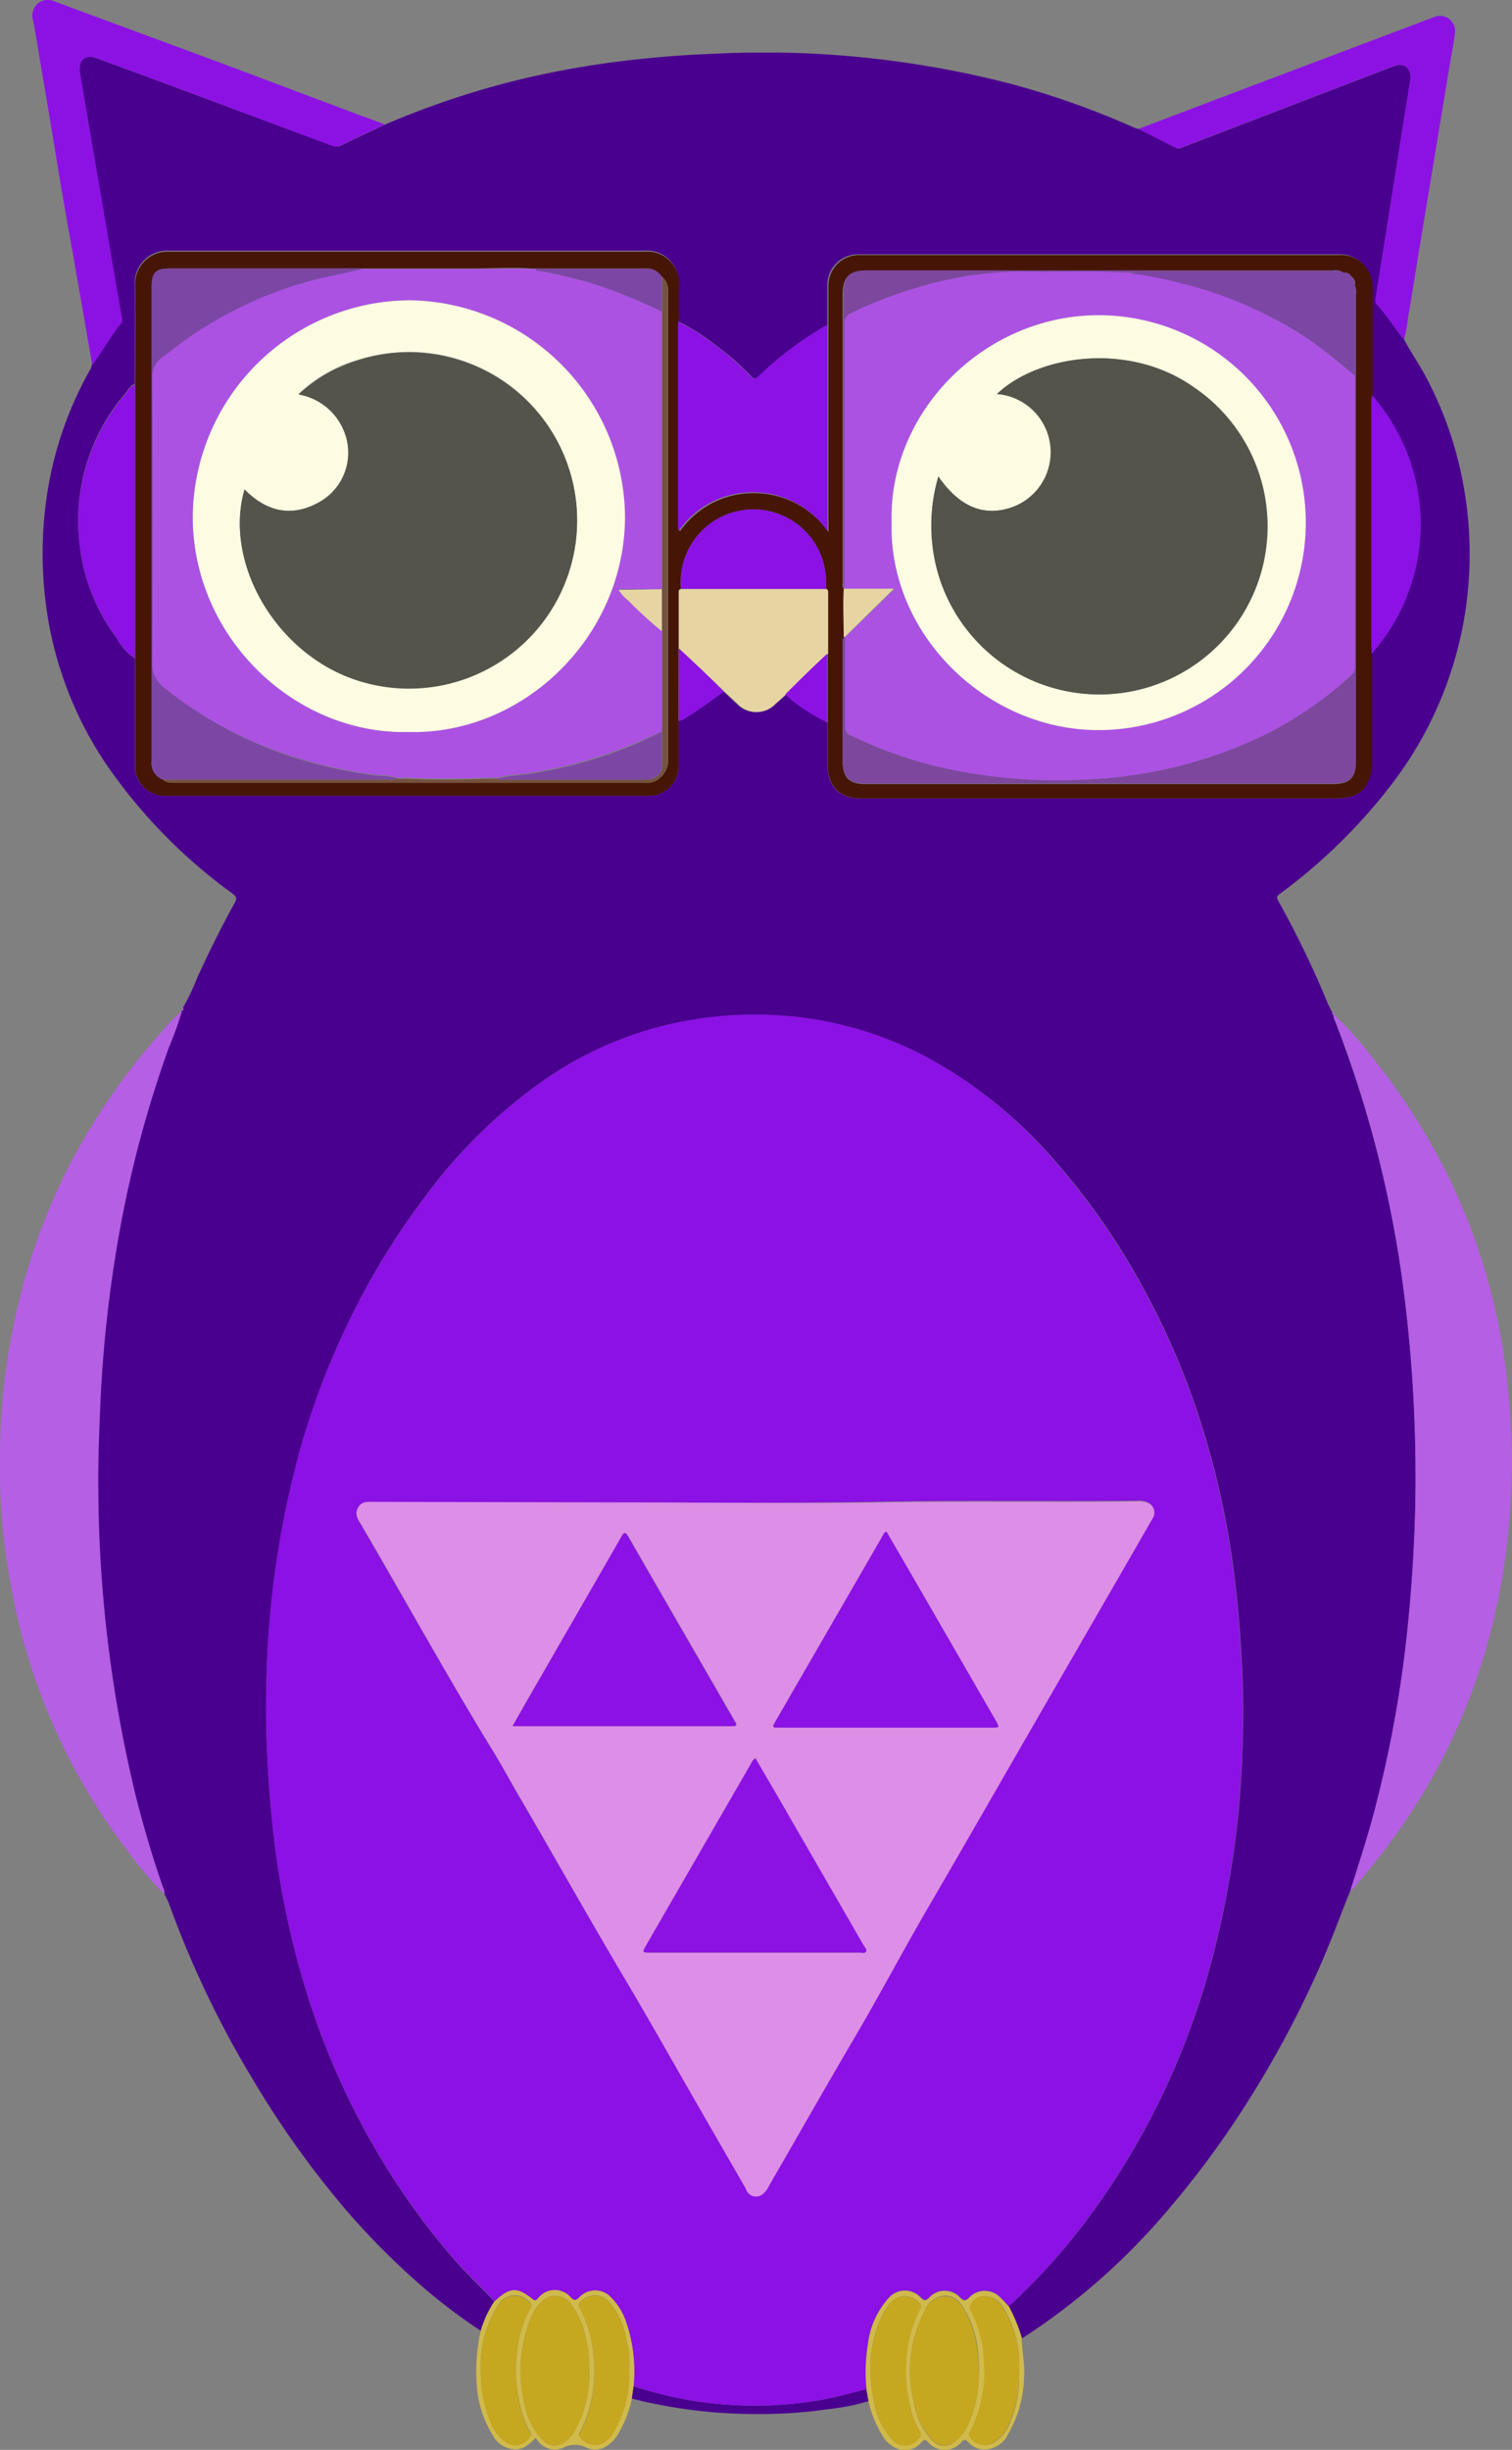 <svg xmlns="http://www.w3.org/2000/svg" viewBox="0 0 143.94 233.17"><rect x="0" y="0" width="143.94" height="233.17" fill="#808080" stroke="none"/><defs><style>.cls-1{fill:#4a008f;}.cls-2{fill:#b55fe4;}.cls-3{fill:#8c12e4;}.cls-4{fill:#d0ba4b;}.cls-5{fill:#8b11e4;}.cls-6{fill:#461505;}.cls-7{fill:#e6d5a3;}.cls-8{fill:#c6a720;}.cls-9{fill:#dd8ee6;}.cls-10{fill:#ab52e3;}.cls-11{fill:#7c46a5;}.cls-12{fill:#7c479d;}.cls-13{fill:#75523d;}.cls-14{fill:#fdfce2;}.cls-15{fill:#54544b;}</style></defs><title>Hoot !</title><g id="Calque_2" data-name="Calque 2"><g id="Calque_1-2" data-name="Calque 1"><path class="cls-1" d="M128.57,179.89c-1,2.48-1.91,5-3,7.45a97.84,97.84,0,0,1-6.27,11.86,88.83,88.83,0,0,1-8,11,62.53,62.53,0,0,1-14,12.36A15.79,15.79,0,0,0,96,219.44a2.6,2.6,0,0,0,.36-.24,59.79,59.79,0,0,0,6.73-7.41,71.76,71.76,0,0,0,7.85-13,74.48,74.48,0,0,0,3.79-9.94,89.68,89.68,0,0,0,3.58-23.26c.1-3.08,0-6.17-.2-9.25-.19-2.89-.48-5.75-.91-8.61a79.48,79.48,0,0,0-2.63-11.53,72.6,72.6,0,0,0-6.09-14.26,65.86,65.86,0,0,0-8.84-12.34A43.35,43.35,0,0,0,88.9,101a34.41,34.41,0,0,0-15-4.36,36.31,36.31,0,0,0-7.27.32A34.53,34.53,0,0,0,52,102.66a48.93,48.93,0,0,0-11.49,11.18A71,71,0,0,0,33,126.21a74.12,74.12,0,0,0-4.31,11.37,90.14,90.14,0,0,0-3.32,22.35c-.1,3.13,0,6.25.2,9.38.19,2.84.47,5.67.9,8.49a81.1,81.1,0,0,0,2.74,11.89,71.66,71.66,0,0,0,7,15.65,67.36,67.36,0,0,0,7.28,10c1.15,1.3,2.44,2.47,3.61,3.74a10,10,0,0,0-1.32,2.76,53.25,53.25,0,0,1-6.2-4.76A71.44,71.44,0,0,1,33,210.41,89.68,89.68,0,0,1,24.12,198a94.34,94.34,0,0,1-8-16.73c-.12-.35-.31-.67-.47-1a1.53,1.53,0,0,0-.18-.73c-.95-2.74-1.77-5.52-2.49-8.32a126.09,126.09,0,0,1-3.65-29.62c0-2.64.08-5.28.19-7.93a123.52,123.52,0,0,1,1.54-14.8,108.26,108.26,0,0,1,5-19.24,30.94,30.94,0,0,0,1.24-3.45h0a.2.2,0,0,0,.12-.26A23.61,23.61,0,0,0,18.8,93c1.1-2.4,2.27-4.77,3.55-7.08.22-.4.16-.58-.2-.86A50.63,50.63,0,0,1,10.29,73,35.25,35.25,0,0,1,4.48,58.32,37.89,37.89,0,0,1,4.35,48,34.72,34.72,0,0,1,8.63,35.1a1.64,1.64,0,0,0,.11-.36c.93-1.33,1.72-2.76,2.74-4a.54.54,0,0,0,.09-.48q-.15-.81-.29-1.62-.85-5-1.7-10c-.66-3.89-1.29-7.78-2-11.66-.21-1.22.48-1.86,1.63-1.44q4.91,1.8,9.81,3.63L31.6,13.85a1.1,1.1,0,0,0,1-.07c1.35-.66,2.71-1.29,4.07-1.93A81.08,81.08,0,0,1,49.23,7.63a86.5,86.5,0,0,1,9.46-1.75q4.8-.61,9.64-.78C70.21,5,72.09,5,74,5A94,94,0,0,1,96.31,8,80,80,0,0,1,108,12.16a2.93,2.93,0,0,0,.42.12l3.56,1.8c.23.12.42,0,.61-.07l10.59-4.06,9.53-3.66c1-.39,1.73.27,1.55,1.37q-.66,4.06-1.29,8.12-1,6.31-2,12.61c0,.2-.07.38.07.54,1,1.06,1.74,2.29,2.64,3.4.61,1.17,1.37,2.25,2,3.42a35.15,35.15,0,0,1,3.62,10.35,36.32,36.32,0,0,1,.6,7.42,35.92,35.92,0,0,1-7.32,21,52.74,52.74,0,0,1-10.75,10.56c-.32.24-.31.35-.13.68a90.65,90.65,0,0,1,4.65,9.62c.13.33.32.64.48,1,0,.11,0,.22.15.24h0a.63.63,0,0,0,.08.48,109.29,109.29,0,0,1,6.66,26.36,137.73,137.73,0,0,1,1.05,16.51q0,3.61-.16,7.23c-.16,3.15-.41,6.28-.77,9.41a114.37,114.37,0,0,1-3,15.86C130.17,174.94,129.35,177.41,128.57,179.89ZM74.74,66.1c.27.2.53.42.8.61a19.81,19.81,0,0,0,3.24,2.05q0,2,0,4c0,2.13,1.12,3.24,3.26,3.24h45.21c2.05,0,3.1-.93,3.32-2.95a5.94,5.94,0,0,0,0-.63q0-5.11,0-10.22a21,21,0,0,0,1.95-2.65,18.56,18.56,0,0,0-1.94-21.92q0-4.92,0-9.84a4.59,4.59,0,0,0-.22-1.69,3,3,0,0,0-3-1.89H83.23c-.49,0-1,0-1.46,0a2.9,2.9,0,0,0-3,3q0,1.9,0,3.81a.63.63,0,0,0-.18,0,33.88,33.88,0,0,0-6.27,4.71c-.27.27-.48.44-.82.07a22.68,22.68,0,0,0-3.19-2.8,20.79,20.79,0,0,0-3.71-2.4c0-1.18-.08-2.37,0-3.55a3,3,0,0,0-3.22-3.19q-22.66,0-45.32,0a3.07,3.07,0,0,0-3.23,3.19c.08,3.17,0,6.35,0,9.52-.46.08-.59.51-.84.81A18.55,18.55,0,0,0,7.57,51.76a18.25,18.25,0,0,0,3.6,9.06,5.13,5.13,0,0,0,1.68,1.84c0,3.38,0,6.77,0,10.15a2.81,2.81,0,0,0,2.92,2.92H61.67a2.81,2.81,0,0,0,2.92-2.93c0-1.4,0-2.79,0-4.19a1.65,1.65,0,0,0,.73-.33c1.23-.75,2.39-1.61,3.55-2.47L70.14,67a2.49,2.49,0,0,0,3.62,0Z"/><path class="cls-2" d="M17.33,96.21a30.94,30.94,0,0,1-1.24,3.45,108.26,108.26,0,0,0-5,19.24,123.52,123.52,0,0,0-1.54,14.8c-.11,2.64-.23,5.28-.19,7.93A126.09,126.09,0,0,0,13,171.25c.72,2.81,1.54,5.58,2.49,8.32a1.53,1.53,0,0,1,.18.73,32.82,32.82,0,0,1-3.51-4.13A58.24,58.24,0,0,1,1.31,152.33c-.43-2.1-.75-4.21-1-6.33A70.27,70.27,0,0,1,.09,135.5a57.3,57.3,0,0,1,1-8.3,60.3,60.3,0,0,1,3.59-12.14,58.73,58.73,0,0,1,5.69-10.44,61.81,61.81,0,0,1,5-6.39A17,17,0,0,1,17.33,96.21Z"/><path class="cls-2" d="M128.57,179.89c.78-2.48,1.59-4.95,2.25-7.47a114.37,114.37,0,0,0,3-15.86c.36-3.13.61-6.26.77-9.41q.19-3.61.16-7.23a137.73,137.73,0,0,0-1.05-16.51A109.29,109.29,0,0,0,127.05,97a.63.63,0,0,1-.08-.48,34.08,34.08,0,0,1,3.57,4,61,61,0,0,1,5.13,7.38,57.82,57.82,0,0,1,7.09,18.72,60.5,60.5,0,0,1,.85,6.16,64.36,64.36,0,0,1,.32,7.06,74,74,0,0,1-.69,8.85,60.5,60.5,0,0,1-3,12,57.4,57.4,0,0,1-7.88,14.64c-1,1.37-2.08,2.69-3.16,4C129,179.54,128.89,179.81,128.57,179.89Z"/><path class="cls-3" d="M36.62,11.85c-1.36.64-2.72,1.27-4.07,1.93a1.1,1.1,0,0,1-1,.07L19.07,9.18q-4.9-1.82-9.81-3.63C8.11,5.12,7.42,5.76,7.63,7c.66,3.88,1.3,7.77,2,11.66q.84,5,1.7,10,.14.81.29,1.62a.54.54,0,0,1-.09.48c-1,1.27-1.81,2.7-2.74,4L6.91,24Q6,19,5.18,13.92C4.7,11,4.22,8.16,3.73,5.28,3.55,4.18,3.37,3.08,3.16,2A1.59,1.59,0,0,1,3.56.36a1.54,1.54,0,0,1,1.7-.2q8.1,3,16.22,6L34.34,11C35.11,11.25,35.86,11.56,36.62,11.85Z"/><path class="cls-3" d="M133.66,32.32c-.91-1.11-1.66-2.34-2.64-3.4-.15-.16-.1-.34-.07-.54q1-6.31,2-12.61.64-4.06,1.29-8.12c.18-1.1-.54-1.75-1.55-1.37l-9.53,3.66L112.55,14c-.19.07-.38.18-.61.07l-3.56-1.8,8.94-3.39,18.53-7,.59-.22a1.44,1.44,0,0,1,2.05,1.6c-.15,1.14-.37,2.28-.56,3.41L136.72,14q-.74,4.47-1.48,8.94c-.4,2.42-.78,4.84-1.19,7.26A14,14,0,0,1,133.66,32.32Z"/><path class="cls-4" d="M96,219.44a15.79,15.79,0,0,1,1.27,3.11c0,1.22.32,2.41.22,3.64a11.41,11.41,0,0,1-1.5,5.45,2.58,2.58,0,0,1-2.44,1.5,2.08,2.08,0,0,1-1.36-.7c-.26-.27-.42-.33-.67,0a2.07,2.07,0,0,1-3.16,0c-.22-.25-.37-.32-.63,0-1,1.18-2.59.93-3.55-.36a10.68,10.68,0,0,1-1.49-3.5l-.2-1.15a16.52,16.52,0,0,1,.15-4.35,7.94,7.94,0,0,1,1.89-4.28,2.06,2.06,0,0,1,3.14-.07c.3.28.45.29.75,0a2,2,0,0,1,3,0c.33.31.49.28.8,0a2.05,2.05,0,0,1,3.09.07C95.57,219,95.76,219.21,96,219.44Zm-2.81,6.45a16.74,16.74,0,0,0-.13-2.47,9.4,9.4,0,0,0-1.44-3.94,2,2,0,0,0-1.61-1A2.2,2.2,0,0,0,88,220a12.21,12.21,0,0,0-1,8.65,6.51,6.51,0,0,0,1.77,3.64,1.51,1.51,0,0,0,2.12.12,4.57,4.57,0,0,0,1.35-1.81A11.3,11.3,0,0,0,93.17,225.9Zm-10.3-.34a11.54,11.54,0,0,0,.28,2.82,6.89,6.89,0,0,0,1.74,3.79,1.59,1.59,0,0,0,2.49,0,.57.57,0,0,0,.12-.82,7,7,0,0,1-.7-1.62,14.58,14.58,0,0,1-.52-5.36,11.58,11.58,0,0,1,1.28-4.58.43.43,0,0,0-.06-.61,1.87,1.87,0,0,0-1.33-.64c-1,0-1.54.71-2,1.45A11.25,11.25,0,0,0,82.86,225.55Zm14.1.17a10.22,10.22,0,0,0-1.51-6.16,2,2,0,0,0-2-1c-.69.09-1.31.85-1.05,1.32a10.91,10.91,0,0,1,1.26,4.66,12.35,12.35,0,0,1-1.37,7,.31.31,0,0,0,0,.34,1.73,1.73,0,0,0,2.14.71,3.84,3.84,0,0,0,1.69-2A10.9,10.9,0,0,0,97,225.72Z"/><path class="cls-4" d="M45.77,221.81A10,10,0,0,1,47.09,219c1.44-1.35,2.13-1.41,3.6-.22.34.27.44,0,.6-.15a2,2,0,0,1,3.05,0c.33.31.49.27.8,0a2.06,2.06,0,0,1,3.1.07,6,6,0,0,1,1.39,2.32,14.59,14.59,0,0,1,.7,6.06l-.17,1.18a11,11,0,0,1-1.44,3.6c-.85,1.22-2,1.6-3.09,1a2.52,2.52,0,0,0-1.79,0,2,2,0,0,1-2.4-.28,4.65,4.65,0,0,1-.44-.55c-.56.51-1,1-1.71,1.08a2.45,2.45,0,0,1-2.36-1.3A10.28,10.28,0,0,1,45.39,227,17.37,17.37,0,0,1,45.77,221.81Zm10.32,3.49a10.14,10.14,0,0,0-.28-2.58,8,8,0,0,0-1.45-3.41,1.78,1.78,0,0,0-2.61-.4,4,4,0,0,0-1.25,1.8,13.28,13.28,0,0,0-.62,7.82,6.55,6.55,0,0,0,1.84,3.75,1.51,1.51,0,0,0,2.12.09,3.67,3.67,0,0,0,.73-.79A11,11,0,0,0,56.09,225.3Zm3.8,0a8.52,8.52,0,0,0-.27-2.64A7,7,0,0,0,57.9,219a1.78,1.78,0,0,0-2.56,0,.5.5,0,0,0-.13.71A10.8,10.8,0,0,1,56.47,224a12.79,12.79,0,0,1-1.26,7.47c-.07.13-.16.22-.06.39a1.73,1.73,0,0,0,2.21.66,2.92,2.92,0,0,0,1-1A10.55,10.55,0,0,0,59.88,225.34Zm-14.12.23a12.29,12.29,0,0,0,.78,4.58,4.24,4.24,0,0,0,1.82,2.43,1.58,1.58,0,0,0,1.89-.4c.58-.48.11-.8-.07-1.18,0-.08-.06-.16-.09-.24a13.55,13.55,0,0,1-.91-6.61,11.06,11.06,0,0,1,1.28-4.38.46.46,0,0,0-.09-.66,1.82,1.82,0,0,0-2.93.28A10.9,10.9,0,0,0,45.76,225.57Z"/><path class="cls-1" d="M60.15,228.29l.17-1.18a36.85,36.85,0,0,0,17.35,1.39c1.63-.25,3.21-.71,4.8-1.11l.2,1.15a20.65,20.65,0,0,1-3.7.74,45.68,45.68,0,0,1-6.94.48A48.09,48.09,0,0,1,60.15,228.29Z"/><path class="cls-2" d="M127,96.56c-.15,0-.15-.12-.15-.24A.21.21,0,0,1,127,96.56Z"/><path class="cls-2" d="M17.46,95.94a.2.2,0,0,1-.12.26A.23.23,0,0,1,17.46,95.94Z"/><path class="cls-5" d="M82.48,227.39c-1.59.4-3.17.85-4.8,1.11a36.85,36.85,0,0,1-17.35-1.39,14.6,14.6,0,0,0-.7-6.06,6,6,0,0,0-1.39-2.32,2.06,2.06,0,0,0-3.1-.07c-.31.29-.47.33-.8,0a2,2,0,0,0-3.05,0c-.17.15-.26.43-.6.15-1.47-1.18-2.16-1.13-3.6.22-1.17-1.28-2.46-2.44-3.61-3.74a67.36,67.36,0,0,1-7.28-10,71.66,71.66,0,0,1-7-15.65,81.1,81.1,0,0,1-2.74-11.89c-.44-2.82-.71-5.64-.9-8.49-.21-3.13-.3-6.25-.2-9.38a90.14,90.14,0,0,1,3.32-22.35A74.12,74.12,0,0,1,33,126.21a71,71,0,0,1,7.53-12.38A48.93,48.93,0,0,1,52,102.66a34.53,34.53,0,0,1,14.62-5.72,36.31,36.31,0,0,1,7.27-.32,34.41,34.41,0,0,1,15,4.36,43.35,43.35,0,0,1,10.72,8.64,65.86,65.86,0,0,1,8.84,12.34,72.6,72.6,0,0,1,6.09,14.26,79.48,79.48,0,0,1,2.63,11.53c.43,2.86.72,5.73.91,8.61.2,3.08.29,6.17.2,9.25a89.68,89.68,0,0,1-3.58,23.26,74.48,74.48,0,0,1-3.79,9.94,71.76,71.76,0,0,1-7.85,13,59.79,59.79,0,0,1-6.73,7.41,2.6,2.6,0,0,1-.36.24c-.21-.24-.41-.49-.63-.71a2.05,2.05,0,0,0-3.09-.07c-.31.29-.47.32-.8,0a2,2,0,0,0-3,0c-.3.28-.46.27-.75,0a2.06,2.06,0,0,0-3.14.07A7.94,7.94,0,0,0,82.62,223,16.52,16.52,0,0,0,82.48,227.39ZM59.56,143H35.62c-.57,0-1.18-.05-1.53.54s0,1.13.32,1.64l.09.17c4.08,7,8,14.05,12.19,20.94,1,1.57,1.84,3.18,2.77,4.77,3.19,5.46,6.3,11,9.52,16.41,2.59,4.37,5.09,8.79,7.62,13.18L71,208.3a1,1,0,0,0,1.49.52,2,2,0,0,0,.67-.83c2.75-4.76,5.47-9.54,8.25-14.29,2.31-3.94,4.44-8,6.74-11.93,3.27-5.63,6.51-11.28,9.77-16.92l7.93-13.74q1.9-3.3,3.8-6.6a1,1,0,0,0-.38-1.52,1.92,1.92,0,0,0-1-.16c-8.25.08-16.5-.05-24.75.1C75.56,143.08,67.56,143,59.56,143Z"/><path class="cls-6" d="M130.61,62.19q0,5.11,0,10.22a5.94,5.94,0,0,1,0,.63c-.22,2-1.27,2.95-3.32,2.95H82.06c-2.14,0-3.25-1.11-3.26-3.24q0-2,0-4V62.22q0-2.87,0-5.75c0-.17,0-.35-.19-.42a6.92,6.92,0,1,0-13.78,0c-.21,0-.24.2-.24.38q0,2.64,0,5.29v6.9c0,1.4,0,2.79,0,4.19a2.81,2.81,0,0,1-2.92,2.93H15.79a2.81,2.81,0,0,1-2.92-2.92c0-3.38,0-6.77,0-10.15q0-13,0-26c0-3.17.07-6.35,0-9.52a3.07,3.07,0,0,1,3.23-3.19q22.66,0,45.32,0a3,3,0,0,1,3.22,3.19c-.07,1.18,0,2.37,0,3.55,0,.11,0,.21,0,.32q0,9.65,0,19.31c0,.08,0,.17.11.22a8.51,8.51,0,0,1,7-3.61,8.62,8.62,0,0,1,7.12,3.7c0-.33,0-.51,0-.69q0-5.46,0-10.92,0-4,0-7.94,0-1.9,0-3.81a2.9,2.9,0,0,1,3-3c.49,0,1,0,1.46,0h44.13a3,3,0,0,1,3,1.89,4.59,4.59,0,0,1,.22,1.69q0,4.92,0,9.84c0,.34-.07.67-.07,1q0,11.34,0,22.69C130.55,61.61,130.59,61.9,130.61,62.19Zm-2-35.93a.12.12,0,0,0-.06-.06v0h0a.1.1,0,0,0-.07-.05c0-.1-.1-.11-.19-.11l0,0c-.08-.12-.15-.09-.23,0l-.24-.13a1.67,1.67,0,0,0-.93-.1H82.48c-1.69,0-2.26.56-2.26,2.24q0,13.65,0,27.3c0,.22-.08.47.1.67l0,.13c-.09,1.52,0,3,0,4.58-.18.2-.1.45-.1.67q0,5.52,0,11c0,1.63.6,2.23,2.21,2.23h44.39c1.69,0,2.26-.57,2.26-2.24q0-22.19,0-44.39a1.25,1.25,0,0,0-.09-.74l0-.38a.17.17,0,0,0-.09-.21l0,0c0-.09,0-.16-.1-.19a.11.11,0,0,0-.05-.07v0ZM63,26.34l-.12-.15a1.65,1.65,0,0,0-1.44-.64H52.42c-.48,0-1,0-1.45,0H50.6c-1.92-.11-3.85,0-5.77,0-3.45,0-6.9,0-10.34,0a1.09,1.09,0,0,0-.19,0q-9.08,0-18.16,0c-1.32,0-1.69.42-1.7,1.73q0,10,0,20.07c0,8.36,0,16.72,0,25.09a1.62,1.62,0,0,0,1.11,1.76c.34.36.78.27,1.2.27H61.45a1.88,1.88,0,0,0,1.15-.25,2.2,2.2,0,0,0,1-2q0-16.1,0-32.2,0-6.16,0-12.32A1.58,1.58,0,0,0,63,26.34Z"/><path class="cls-5" d="M78.78,31q0,4,0,7.94,0,5.46,0,10.92c0,.18,0,.37,0,.69a8.62,8.62,0,0,0-7.12-3.7,8.51,8.51,0,0,0-7,3.61c-.15,0-.11-.14-.11-.22q0-9.65,0-19.31c0-.11,0-.21,0-.32a20.79,20.79,0,0,1,3.71,2.4,22.68,22.68,0,0,1,3.19,2.8c.34.37.55.2.82-.07a33.88,33.88,0,0,1,6.27-4.71A.63.63,0,0,1,78.78,31Z"/><path class="cls-7" d="M64.63,61.72q0-2.64,0-5.29c0-.19,0-.33.24-.38l1.45,0,12.33,0c.21.07.19.25.19.42q0,2.87,0,5.75-2.08,1.87-4,3.88l-1,.89a2.49,2.49,0,0,1-3.62,0l-1.25-1.16C67.51,64.41,66.08,63.06,64.63,61.72Z"/><path class="cls-5" d="M12.85,36.63q0,13,0,26a5.13,5.13,0,0,1-1.68-1.84,18.25,18.25,0,0,1-3.6-9.06A18.55,18.55,0,0,1,12,37.44C12.25,37.15,12.39,36.72,12.85,36.63Z"/><path class="cls-5" d="M130.61,62.19c0-.29-.07-.59-.07-.88q0-11.34,0-22.69c0-.34,0-.67.07-1a18.56,18.56,0,0,1,1.94,21.92A21,21,0,0,1,130.61,62.19Z"/><path class="cls-3" d="M64.63,61.72c1.45,1.34,2.89,2.69,4.27,4.1-1.16.86-2.32,1.72-3.55,2.47a1.65,1.65,0,0,1-.73.33Z"/><path class="cls-3" d="M74.74,66.1q2-2,4-3.88v6.54a19.81,19.81,0,0,1-3.24-2C75.27,66.51,75,66.3,74.74,66.1Z"/><path class="cls-8" d="M93.17,225.9a11.3,11.3,0,0,1-.9,4.67,4.57,4.57,0,0,1-1.35,1.81,1.51,1.51,0,0,1-2.12-.12A6.51,6.51,0,0,1,87,228.63,12.21,12.21,0,0,1,88,220a2.2,2.2,0,0,1,2-1.46,2,2,0,0,1,1.61,1A9.4,9.4,0,0,1,93,223.43,16.74,16.74,0,0,1,93.17,225.9Z"/><path class="cls-8" d="M82.86,225.55A11.25,11.25,0,0,1,84.2,220c.43-.74.93-1.48,2-1.45a1.87,1.87,0,0,1,1.33.64.43.43,0,0,1,.06.61,11.58,11.58,0,0,0-1.28,4.58,14.58,14.58,0,0,0,.52,5.36,7,7,0,0,0,.7,1.62.57.57,0,0,1-.12.82,1.59,1.59,0,0,1-2.49,0,6.89,6.89,0,0,1-1.74-3.79A11.54,11.54,0,0,1,82.86,225.55Z"/><path class="cls-8" d="M97,225.72a10.9,10.9,0,0,1-.9,4.87,3.84,3.84,0,0,1-1.69,2,1.73,1.73,0,0,1-2.14-.71.31.31,0,0,1,0-.34,12.35,12.35,0,0,0,1.37-7,10.91,10.91,0,0,0-1.26-4.66c-.25-.47.36-1.23,1.05-1.32a2,2,0,0,1,2,1A10.22,10.22,0,0,1,97,225.72Z"/><path class="cls-8" d="M56.09,225.3a11,11,0,0,1-1.52,6.29,3.67,3.67,0,0,1-.73.79,1.51,1.51,0,0,1-2.12-.09,6.55,6.55,0,0,1-1.84-3.75,13.28,13.28,0,0,1,.62-7.82,4,4,0,0,1,1.25-1.8,1.78,1.78,0,0,1,2.61.4,8,8,0,0,1,1.45,3.41A10.14,10.14,0,0,1,56.09,225.3Z"/><path class="cls-8" d="M59.88,225.34a10.55,10.55,0,0,1-1.5,6.22,2.92,2.92,0,0,1-1,1,1.73,1.73,0,0,1-2.21-.66c-.09-.17,0-.26.06-.39A12.79,12.79,0,0,0,56.47,224a10.8,10.8,0,0,0-1.26-4.27.5.5,0,0,1,.13-.71,1.78,1.78,0,0,1,2.56,0,7,7,0,0,1,1.72,3.67A8.52,8.52,0,0,1,59.88,225.34Z"/><path class="cls-8" d="M45.76,225.57a10.9,10.9,0,0,1,1.68-6.17,1.82,1.82,0,0,1,2.93-.28.46.46,0,0,1,.09.66,11.06,11.06,0,0,0-1.28,4.38,13.55,13.55,0,0,0,.91,6.61c0,.08.05.16.09.24.18.38.65.69.07,1.18a1.58,1.58,0,0,1-1.89.4,4.24,4.24,0,0,1-1.82-2.43A12.29,12.29,0,0,1,45.76,225.57Z"/><path class="cls-9" d="M59.56,143c8,0,16,.11,24,0,8.25-.15,16.5,0,24.75-.1a1.92,1.92,0,0,1,1,.16,1,1,0,0,1,.38,1.52q-1.89,3.3-3.8,6.6l-7.93,13.74c-3.25,5.64-6.49,11.29-9.77,16.92-2.29,3.95-4.43,8-6.74,11.93-2.78,4.74-5.5,9.52-8.25,14.29a2,2,0,0,1-.67.83A1,1,0,0,1,71,208.3l-4.44-7.7c-2.54-4.4-5-8.82-7.62-13.18C55.76,182,52.65,176.48,49.46,171c-.93-1.59-1.81-3.21-2.77-4.77-4.23-6.88-8.11-14-12.19-20.94l-.09-.17c-.33-.5-.68-1-.32-1.64s1-.54,1.53-.54Zm24.83,2.81c-.26.09-.3.29-.39.45L73.81,163.86c-.32.56-.3.57.41.57h20.2c.74,0,.75,0,.38-.66l-8-13.85ZM71.92,167.35c-.29.15-.35.38-.46.58l-2.19,3.79-7.74,13.41c-.41.71-.39.72.38.72H81.85c.2,0,.47.11.59-.1s-.11-.38-.21-.56l-8.31-14.4ZM48.8,164.28l.66,0H69.78c.34,0,.41-.09.23-.4-.57-1-1.12-1.94-1.68-2.91q-4.25-7.36-8.5-14.73c-.25-.44-.42-.48-.64,0,0,.09-.1.18-.16.28l-8.41,14.56C50,162.12,49.44,163.17,48.8,164.28Z"/><path class="cls-10" d="M80.35,56.06l0-.13c0-.25,0-.51,0-.76q0-11.33,0-22.66c0-.57,0-1.14,0-1.71a1,1,0,0,1,.61-1,40.43,40.43,0,0,1,6.44-2.47,34.83,34.83,0,0,1,10-1.51c3.21.07,6.43-.12,9.64.11l.63,0,.25.1a32.14,32.14,0,0,1,3.84.73A38.78,38.78,0,0,1,122,30.72a31.32,31.32,0,0,1,4.76,3.21L129,35.77q0,13.84,0,27.69a1.11,1.11,0,0,1-.43.87,35,35,0,0,1-9.2,6.1,43.12,43.12,0,0,1-16.54,3.79,50,50,0,0,1-10.28-.6A40.45,40.45,0,0,1,81,70a.83.83,0,0,1-.54-.87c0-2.84,0-5.67,0-8.51l4.69-4.55Zm4.53-6.34c-.28,10.67,9,19.74,19.64,19.75A19.74,19.74,0,0,0,104.6,30C93.68,30,84.59,39.22,84.88,49.72Z"/><path class="cls-10" d="M34.48,25.59c3.45,0,6.9,0,10.34,0,1.92,0,3.85-.06,5.77,0,0,.08.09.08.15,0H51c.05.22.23.2.4.22A42.77,42.77,0,0,1,56.45,27,48.76,48.76,0,0,1,63,29.66c0,.21,0,.42,0,.63q0,12.58,0,25.15c0,.21,0,.42,0,.63H58.93a3.77,3.77,0,0,0,.83.93,44.57,44.57,0,0,0,3.28,3l0,9.58c-.75.34-1.49.7-2.24,1a41.31,41.31,0,0,1-11,3.07,15.45,15.45,0,0,0-2.53.37l-.87,0h-.16q-3.79.17-7.59,0h-.9a4.26,4.26,0,0,0-1.6-.24,43.33,43.33,0,0,1-8.75-1.94A38.7,38.7,0,0,1,15.65,65.5a2.7,2.7,0,0,1-1.16-2.38q.08-13.62,0-27.23A2.15,2.15,0,0,1,15.43,34c.1-.08.21-.14.31-.22a37.47,37.47,0,0,1,14-7.12C31.31,26.26,32.92,26,34.48,25.59Zm4.43,44.07c10.86.27,20.54-9,20.58-20.44A20.78,20.78,0,0,0,39,28.58a20.78,20.78,0,0,0-20.64,20.5C18.31,60.68,28.08,69.94,38.91,69.67Z"/><path class="cls-11" d="M34.48,25.59c-1.56.43-3.16.67-4.73,1.09a37.47,37.47,0,0,0-14,7.12c-.1.08-.21.14-.31.22a2.15,2.15,0,0,0-.93,1.86q.06,13.62,0,27.23a2.7,2.7,0,0,0,1.16,2.38,38.7,38.7,0,0,0,11.78,6.43,43.33,43.33,0,0,0,8.75,1.94,4.26,4.26,0,0,1,1.6.24c-.22.18-.49.1-.73.1H15.54a1.62,1.62,0,0,1-1.11-1.76c0-8.36,0-16.72,0-25.09q0-10,0-20.07c0-1.31.38-1.73,1.7-1.73q9.08,0,18.16,0A1.09,1.09,0,0,1,34.48,25.59Z"/><path class="cls-12" d="M80.44,60.61c0,2.84,0,5.67,0,8.51A.83.83,0,0,0,81,70a40.45,40.45,0,0,0,11.55,3.62,50,50,0,0,0,10.28.6,43.12,43.12,0,0,0,16.54-3.79,35,35,0,0,0,9.2-6.1,1.11,1.11,0,0,0,.43-.87q0-13.84,0-27.69,0-4.28,0-8.56a1.25,1.25,0,0,1,.09.74q0,22.19,0,44.39c0,1.68-.57,2.24-2.26,2.24H82.43c-1.62,0-2.21-.6-2.21-2.23q0-5.52,0-11c0-.22-.08-.47.1-.67A.24.24,0,0,1,80.44,60.61Z"/><path class="cls-5" d="M78.61,56.05l-12.33,0-1.45,0a6.92,6.92,0,1,1,13.78,0Z"/><path class="cls-11" d="M129,27.21q0,4.28,0,8.56l-2.23-1.84A31.32,31.32,0,0,0,122,30.72a38.78,38.78,0,0,0-10.23-3.92,32.11,32.11,0,0,0-3.84-.73c.12-.4.46-.23.69-.23l19.14,0L128,26h.23l0,0,.19.11a.1.1,0,0,1,.07.05.09.09,0,0,0,.06.06.12.12,0,0,1,.06.06.09.09,0,0,0,.06.06.1.1,0,0,1,.05.07l.1.19,0,0,.09.21Z"/><path class="cls-13" d="M15.54,74.22H37c.24,0,.51.08.73-.1H38a.17.17,0,0,0,.28,0h.22a.09.09,0,0,0,.16,0q3.79.17,7.59,0a.09.09,0,0,0,.16,0l.87,0c.18.17.4.1.6.1H61.39c1,0,1.63-.47,1.65-1.35,0-1.08,0-2.15,0-3.23l0-9.58v-4c0-.21,0-.42,0-.63q0-12.58,0-25.15c0-.21,0-.42,0-.63q0-1.66,0-3.32a1.58,1.58,0,0,1,.51,1.42q0,6.16,0,12.32,0,16.1,0,32.2a2.2,2.2,0,0,1-1,2,1.88,1.88,0,0,1-1.15.25H16.74C16.32,74.49,15.88,74.58,15.54,74.22Z"/><path class="cls-12" d="M127.72,25.82l-19.14,0c-.24,0-.57-.17-.69.23l-.25-.1a.44.44,0,0,0-.63,0c-3.21-.23-6.43,0-9.64-.11a34.83,34.83,0,0,0-10,1.51A40.43,40.43,0,0,0,81,29.81a1,1,0,0,0-.61,1c0,.57,0,1.14,0,1.71q0,11.33,0,22.66c0,.25,0,.51,0,.76-.18-.2-.1-.44-.1-.67q0-13.65,0-27.3c0-1.68.57-2.24,2.26-2.24h44.32A1.67,1.67,0,0,1,127.72,25.82Z"/><path class="cls-11" d="M63,26.34q0,1.66,0,3.32A48.78,48.78,0,0,0,56.45,27a42.77,42.77,0,0,0-5.09-1.21c-.17,0-.35,0-.4-.22.48,0,1,0,1.45,0h9.07a1.65,1.65,0,0,1,1.44.64l.12.15Z"/><path class="cls-7" d="M80.44,60.61a.24.24,0,0,0-.12,0c0-1.53-.06-3.05,0-4.58h4.78Z"/><path class="cls-12" d="M128.42,26.08l-.19-.11C128.31,26,128.39,26,128.42,26.08Z"/><path class="cls-12" d="M128.19,26H128C128,25.87,128.12,25.84,128.19,26Z"/><path class="cls-12" d="M128.94,26.83l-.09-.21A.17.17,0,0,1,128.94,26.83Z"/><path class="cls-12" d="M128.83,26.58l-.1-.19C128.82,26.42,128.84,26.49,128.83,26.58Z"/><path class="cls-13" d="M63,26.34l-.12-.15Z"/><path class="cls-12" d="M128.55,26.19a.09.09,0,0,1-.06-.06h0Z"/><path class="cls-11" d="M50.74,25.6c-.05.08-.1.08-.15,0Z"/><path class="cls-12" d="M128.67,26.32a.09.09,0,0,1-.06-.06h0Z"/><path class="cls-5" d="M84.39,145.77l2.41,4.15,8,13.85c.37.64.35.66-.38.66H74.22c-.71,0-.73,0-.41-.57L84,146.22C84.09,146.07,84.13,145.86,84.39,145.77Z"/><path class="cls-3" d="M71.92,167.35l2,3.43,8.31,14.4c.1.18.32.35.21.56s-.39.1-.59.1H61.91c-.77,0-.79,0-.38-.72l7.74-13.41,2.19-3.79C71.57,167.74,71.64,167.5,71.92,167.35Z"/><path class="cls-5" d="M48.8,164.28c.64-1.11,1.22-2.16,1.82-3.19L59,146.53c.05-.09.11-.18.16-.28.23-.46.39-.42.64,0q4.23,7.37,8.5,14.73c.56,1,1.11,1.95,1.68,2.91.19.31.11.42-.23.4H49.46Z"/><path class="cls-14" d="M84.88,49.72C84.59,39.22,93.68,30,104.6,30a19.74,19.74,0,0,1-.07,39.49C93.9,69.46,84.6,60.39,84.88,49.72Zm4.45-4.37a16.56,16.56,0,0,0,0,9.25,16,16,0,1,0,24.3-17.77c-6.17-4.34-14.79-3.06-18.7.67a5.56,5.56,0,0,1,1.37,10.8C93.62,49.19,91.32,48.23,89.33,45.35Z"/><path class="cls-11" d="M107,25.94a.44.44,0,0,1,.63,0Z"/><path class="cls-14" d="M38.91,69.67c-10.83.27-20.6-9-20.56-20.58A20.78,20.78,0,0,1,39,28.58a20.78,20.78,0,0,1,20.5,20.65C59.45,60.68,49.77,69.94,38.91,69.67ZM23.28,46.58c-2,6.91,2.9,15.45,10.32,18a16,16,0,1,0,.26-30.26,14,14,0,0,0-5.44,3.18,5.72,5.72,0,0,1,4.63,4.54,5.39,5.39,0,0,1-2.66,5.73C27.76,49.26,25.37,48.71,23.28,46.58Z"/><path class="cls-11" d="M63,69.63c0,1.08,0,2.15,0,3.23,0,.87-.62,1.35-1.65,1.35H47.9c-.2,0-.43.06-.6-.1a15.45,15.45,0,0,1,2.53-.37,41.31,41.31,0,0,0,11-3.07C61.53,70.33,62.27,70,63,69.63Z"/><path class="cls-7" d="M63,56.08v4a44.47,44.47,0,0,1-3.28-3,3.77,3.77,0,0,1-.83-.93Z"/><path class="cls-11" d="M38.3,74.12a.17.17,0,0,1-.28,0Z"/><path class="cls-11" d="M38.68,74.12a.09.09,0,0,1-.16,0Z"/><path class="cls-11" d="M46.43,74.12a.09.09,0,0,1-.16,0Z"/><path class="cls-15" d="M89.33,45.35c2,2.88,4.29,3.84,6.94,2.95a5.56,5.56,0,0,0-1.37-10.8c3.91-3.72,12.53-5,18.7-.67A16,16,0,1,1,89.3,54.6,16.56,16.56,0,0,1,89.33,45.35Z"/><path class="cls-15" d="M23.28,46.58c2.08,2.13,4.48,2.68,7.12,1.24a5.39,5.39,0,0,0,2.66-5.73,5.72,5.72,0,0,0-4.63-4.54,14,14,0,0,1,5.44-3.18,16,16,0,1,1-.26,30.26C26.18,62,21.28,53.49,23.28,46.58Z"/></g></g></svg>
